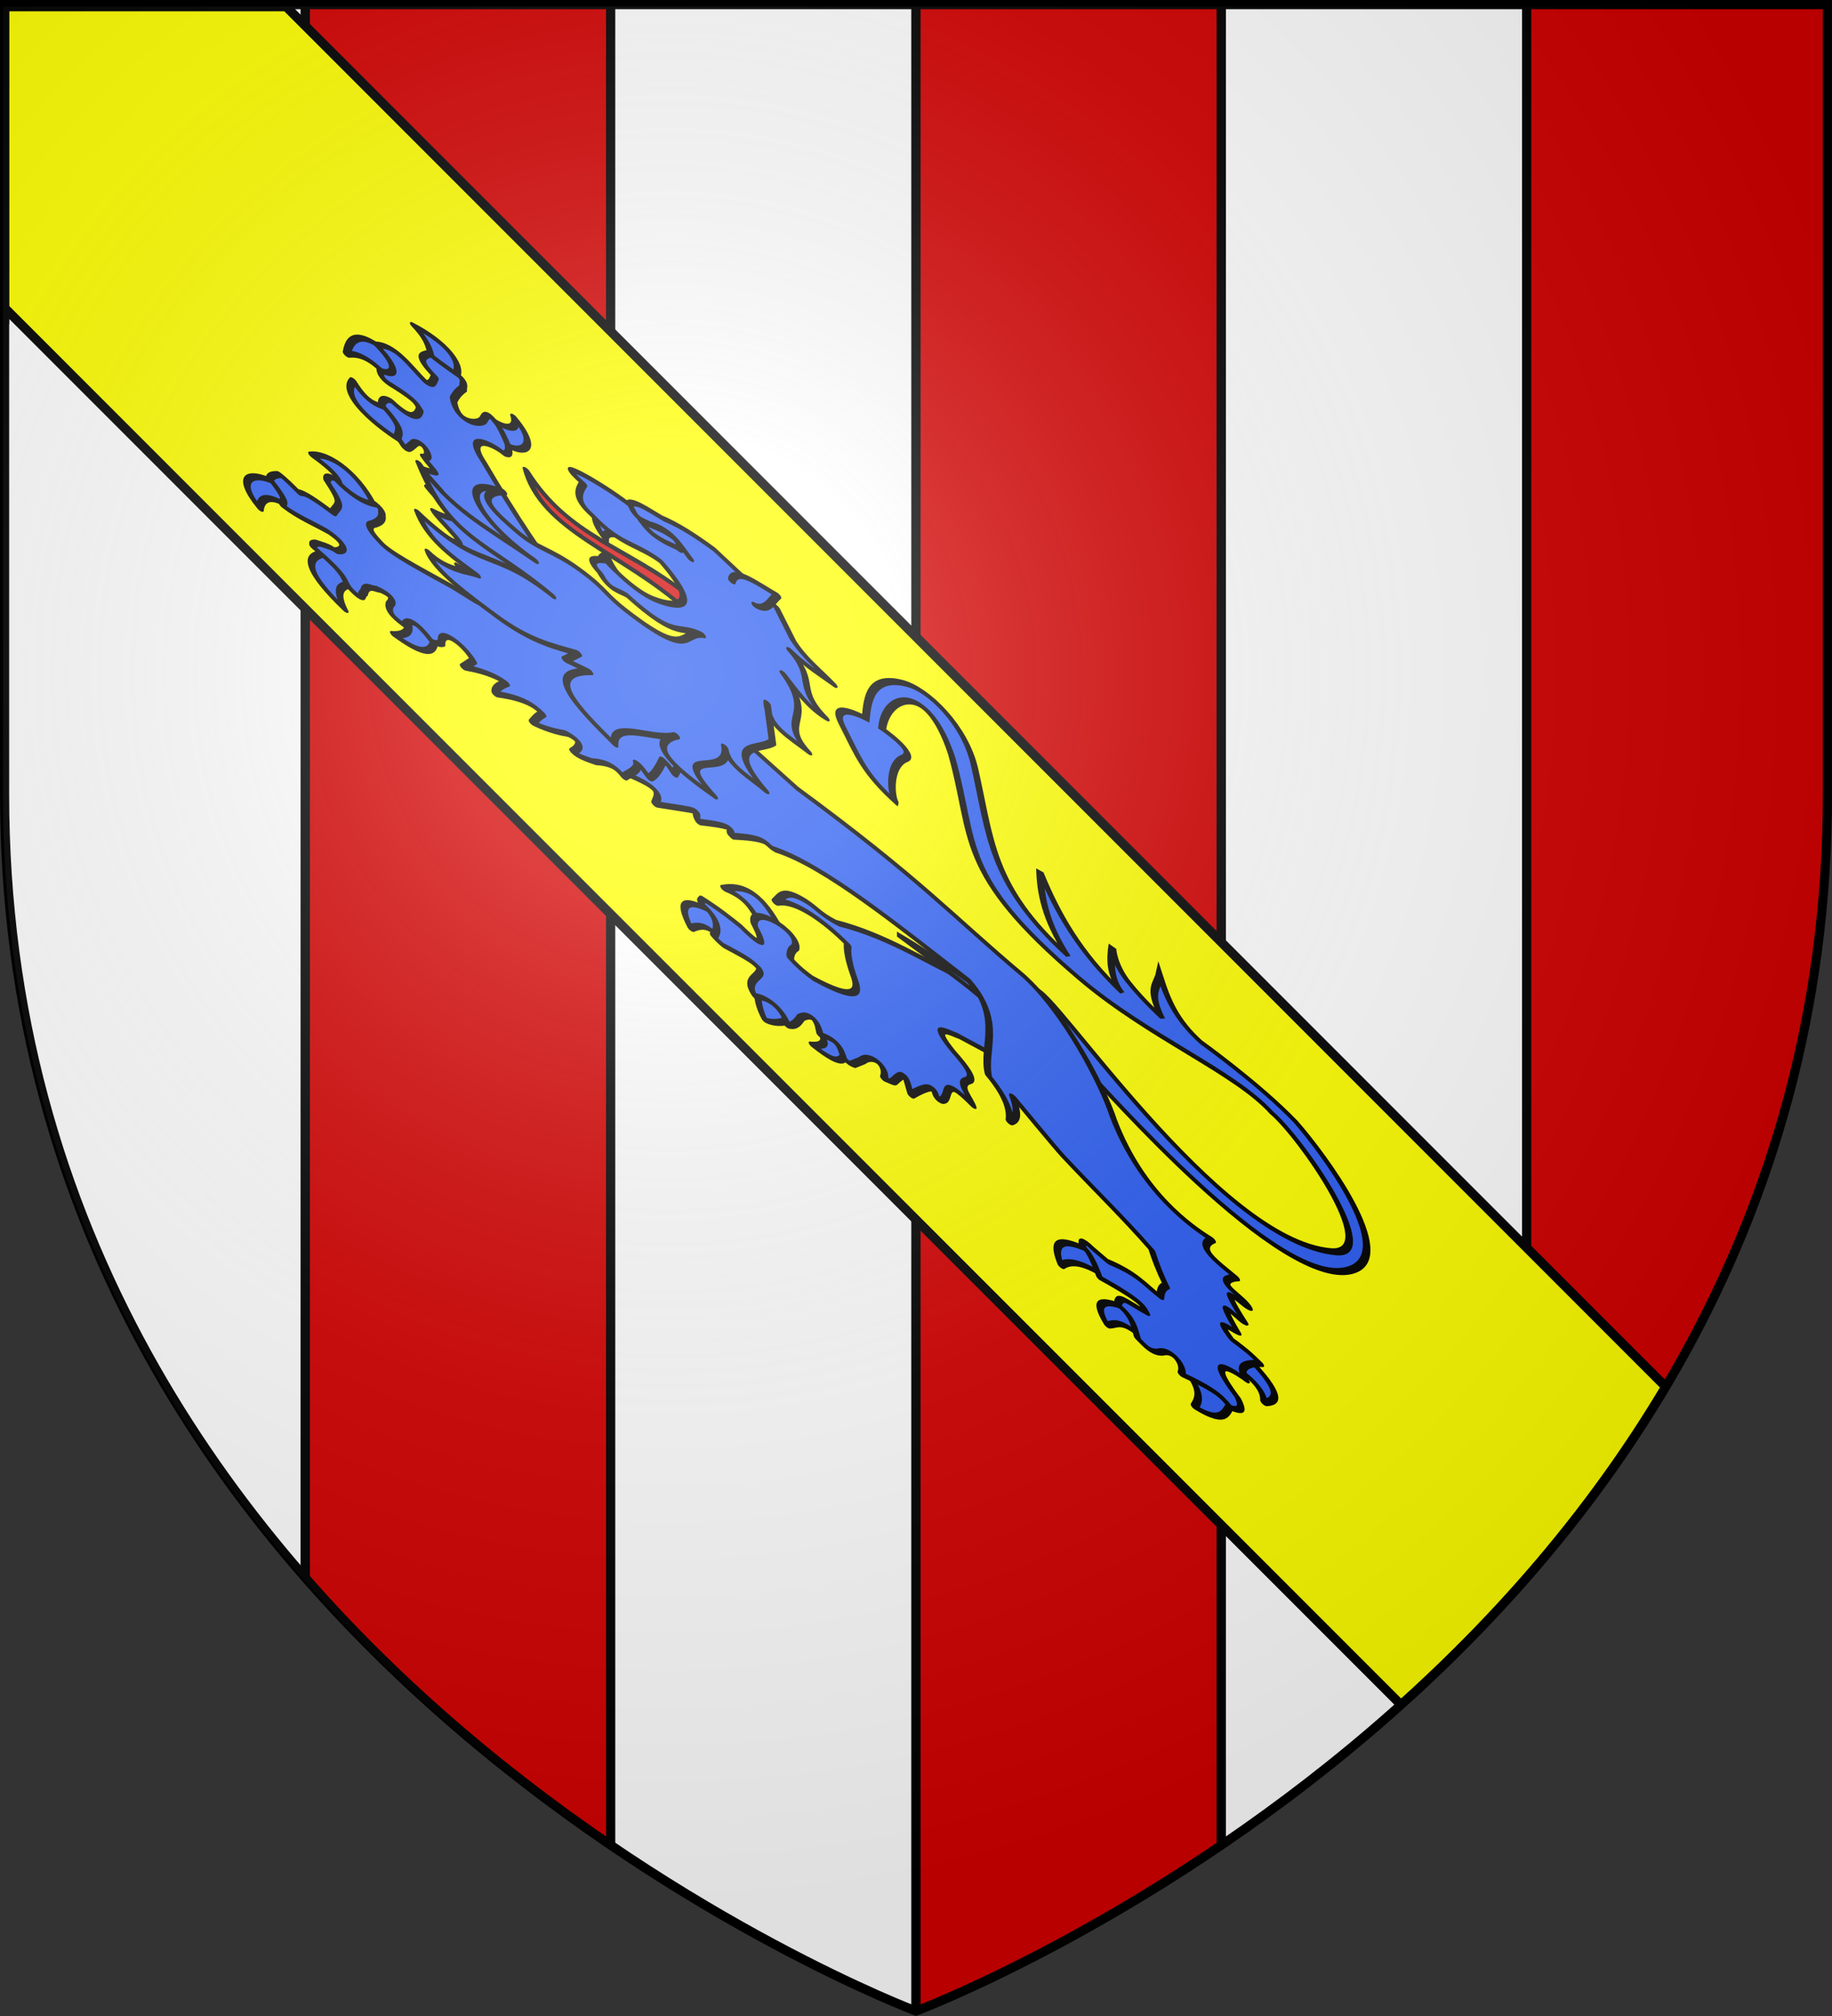 <?xml version="1.0" encoding="UTF-8"?>
<svg version="1.1" viewBox="0 0 600 660" xmlns="http://www.w3.org/2000/svg" xmlns:cc="http://creativecommons.org/ns#" xmlns:dc="http://purl.org/dc/elements/1.1/" xmlns:rdf="http://www.w3.org/1999/02/22-rdf-syntax-ns#" xmlns:xlink="http://www.w3.org/1999/xlink">
<rect x="0" y="0" width="600" height="660" fill="#333333" stroke="none"/>
<defs>
<clipPath id="b">
<path id="a" d="m1.5 1.5h597v258.5c0 286.2-298.5 398.39-298.5 398.39s-298.5-112.19-298.5-398.39z"/>
</clipPath>
<radialGradient id="c" cx="220" cy="220" r="405" gradientUnits="userSpaceOnUse">
<stop stop-color="#fff" stop-opacity=".31" offset="0"/>
<stop stop-color="#fff" stop-opacity=".25" offset=".19"/>
<stop stop-color="#6b6b6b" stop-opacity=".125" offset=".6"/>
<stop stop-opacity=".125" offset="1"/>
</radialGradient>
</defs>
<use width="600" height="660" fill="#000000" xlink:href="#a"/>
<g clip-path="url(#b)" stroke="#000" stroke-width="3">
<rect width="100" height="660" fill="#fff"/>
<rect x="100" width="100" height="660" fill="#d40000"/>
<rect x="200" width="100" height="660" fill="#fff"/>
<rect x="300" width="100" height="660" fill="#d40000"/>
<rect x="400" width="100" height="660" fill="#fff"/>
<rect x="500" width="100" height="660" fill="#d40000"/>
<g transform="matrix(-1,0,0,1,600,0)">
<path d="m598.5 100.78-457.38 457.38c-31.349-28.132-62.038-62.67-86.688-104.12l451.84-451.84h92.219v98.594z" fill="#ff0" fill-rule="evenodd" stroke="#000" stroke-width="3"/>
<rect y="3.3751e-14" width="600" height="660" fill="none" stroke="none"/>
<g transform="matrix(-.54 .499 .21 .208 454.57 80.612)" fill="#2b5df2" stroke="#000">
<path d="m467.94 188.6c-0.409-2.551 127.49 34.137 141.09-39.19 8.843-47.689-45.944-72.68-64.605-77.59-23.517-3.47-54.788 6.486-54.788 6.486-15.599 0.519-25.141-11.043-34.245-23.478 2.752 10.749 0.908 21.057 13.923 32.793 0 0-10.915 0.455-21.731-3.713-10.816-4.168-16.136-16.967-16.136-16.967 4.169 14.637 9.1 27.195 17.475 30.369-26.025-0.598-45.984-16.619-64.135-37.239 7.876 19.392 17.766 37.056 35.408 48.062-46.883 0.948-61.55-38.37-89.015-83.702-16.189-26.719-38.756-28.207-48.168-15.276-13.625 18.719-6.691 40.88-1.233 57.779 0 0-18.08 11.789-5.186 23.386 14.954 13.45 21.968 23.274 42.207 22.273-3.653 1.796-15.367-24.333-12.162-42.129 2.58-14.327-16.404-7.349-16.404-7.349-9.747-30.943-1.326-73.118 30.454-30.221 34.742 51.521 38.569 92.58 110.42 85.033 40.809-4.286 77.828-40.692 102.96-35.299 17.231-1.777 80.396 32.611 63.427 66.589-39.445 78.986-174.19-4.596-175.77 10.985l46.218 28.397z" fill-rule="evenodd" stroke-width="4.294"/>
<g transform="translate(-57.014 -105.43)" stroke-linecap="round" stroke-linejoin="round" stroke-width="4.294">
<path d="m370.35 418.67c-0.758-0.408 10.794-7.443 8.59-10.553-12.166-10.39-23.678-16.2-30.678 9.572 9.986-9.293 15.908-3.68 22.088 0.982z" color="#000000"/>
<path d="m363.97 461.87c1.628 1.905-2.466-25.398-10.799-17.18-15.35 9.456-14.822 19.668-2.7 30.433 2.354-16.001 7.956-14.467 13.498-13.253z" color="#000000"/>
<path d="m410.11 474.87c1.215-2.802-4.352-5.086-9.771-5.373-5.419-0.288-10.689 1.42-8.882 6.6 3.876 10.774 8.421 15.311 11.289 17.761 2.198-1.594 6.432-8.372 7.363-18.988z" color="#000000"/>
<path d="m439.31 460.15c0.65-7.009-20.039-0.249-15.707 2.209s7.326 5.985 1.963 16.198c17.299-3.31 13.094-11.398 13.744-18.407z" color="#000000"/>
<path d="m492.86 341.65-32.143-42.857-6.429 10.357c-18.413 15.916-38.874 22.983-59.38 51.176-8.836 6.413-11.721 2.676-18.6 6.886-8.915 5.455-7.492 13.316-7.592 23.008 4.572-16.176 20.646-21.584 36.127-19.943 1.957 6.388 5.952 13.731 12.659 22.266 4.762 6.049 10.444 16.408-12.857 31.25-2.605 0.785-7.158 2.256-13.571 0.714-2-5.01-2.148-8.908-1.786-12.5-3.053-16.933-29.002-2.667-20 12.5 11.418 9.784 7.944 12.577-3.929 11.429-6.001 1.082-12.03 2.197-20.357 6.071-0.103 2.008-0.12 3.929 0.714 5 12.975-1.524 14.379 13.751 14.286 17.143 1.743 0.4 3.407 0.878 6.071 0.357 13.231-8.99 14.573-8.509 18.066-8.224 5.236 1.901-2.33 19.984 8.006 25.724 6.519-13.556 17.544-5.644 19.122-0.407 2.651-3.863 2.493-10.134 1.949-16.735 1.913-14.658 8.579-6.534 11.429-0.357 6.71-8.802 10.286-5.589 14.766 1.071 3.193 0.455 3.534-0.033 4.877-1.429l1.786-10.357c0.575-13.898 10.386-13.917 12.52-1.622 1.707-1.846 3.928-2.894 3.955-4.807 0.259-18.751 1.395-14.362 9.77-2.182 4.048-38.307 7.272-12.429 10.898-17.817 3.976-9.567-10.244-22.815 11.786-20.357-3.538-5.327-12.311-6.073-9.286-17.143 1.135-7.074-5.427-10.116-13.929-12.143-17.708-6.305-7.334-11.964-3.214-16.429l15.367-9.98 8.918-9.663z" color="#000000"/>
<path d="m101.78 203.34c1.028 2.82-1.806 3.333-11.218 5.243-4.702-5.94-6.659-13.958-17.946-15.707 15.228-10.814 28.246-6.807 29.164 10.464z" color="#000000"/>
<path d="m137.93 220.61c0.035 6.186-11.614-7.015-12.145-10.283 7.637-1.404 13.802-9.664 7.303-18.323 19.426 6.085 13.916 26.579 4.842 28.606z" color="#000000"/>
<path d="m80.254 254.24c8.912 1.745 4.797-21.627-7.854-19.634s-17.447 11.841-11.78 32.151c3.686-11.32 10.722-14.262 19.634-12.517z" color="#000000"/>
<path d="m106.76 295.47c-0.457-12.487-15.084-24.72-15.953-16.198-4.11 4.875-7.407 12.089-19.634 3.927 0.204 26.901 29.11 16.958 35.587 12.271z" color="#000000"/>
<path d="m201.27 362.93 16.668-58.336-10.354-11.869c-21.133-8.554-44.528-22.764-69.701-41.416-15.869-9.446-4.056-21.346 3.535-22.223 2.146-2.813 0.865-5.861-1.01-9.344-5.15-5.561-8.147-8.492-10.607-9.344-3.083-0.983-6.981-4.487-5.556 6.061 1.1 7.46-6.892 23.512-15.657 6.819-0.839-5.722-0.909-11.937-0.505-16.415-1.453-2.756-1.069-7.349-5.556-7.071-7.138 2.569-12.39 3.997-16.162 4.546-1.474 6.687-3.057 12.625 9.091 14.142 0.724 4.758 2.268 10.218-1.515 11.112-9.149-0.696-20.962-7.919-26.769 7.071 16.439 2.322 14.949 13.708 9.091 17.678 1.515 4.882 4.377 6.061 8.586 3.535 12.794-6.071 13.328-3.198 16.162-1.515 2.091 8.47 0.847 14.875-11.112 14.647-2.841 1.046-4.006 5.38-2.273 10.354 13.729 3.13 13.868 7.692 15.152 14.395 6.599 2.982 6.932 8.39 7.324-8.334 1.709-8.835 11.225-0.474 7.324 5.051 7.449 4.351 11.94 0.292 3.535 10.354 2.422 3.843 25.147 1.351 7.576 11.617 7.824 3.116 26.39 2.204 9.344 14.647 3.871 4.131 31.737 2.396 8.586 13.132 36.038 5.306 22.756 9.118 16.162 13.132l23.739 6.566 14.9 1.01z" color="#000000"/>
</g>
<g transform="translate(-57.014 -105.43)" stroke-linecap="round" stroke-linejoin="round" stroke-width="4.294">
<path d="m80.5 423.58c-14.068 9.796-15.988 27.923 1.718 33.869-3.656-11.417-0.431-18.85 8.345-23.07" color="#000000"/>
<path d="m117.31 444.2c-7.071 19.962 0.527 30.677 23.561 31.66-8.945-7.875-9.519-16.588-5.399-25.77" color="#000000"/>
<path d="m178.42 432.42c5.78 17.185-2.498 23.436-14.235 26.997 5.028-9.914 3.789-17.321-0.982-23.315" color="#000000"/>
<path d="m118.54 370.57c-14.281-15.274-31.368-13.028-36.814 4.418 13.159-3.965 16.864-0.964 17.671 4.172" color="#000000"/>
<path d="m578.76 436.46c-11.202 8.898-18.864 18.779-5.38 34.535 0.877-11.712 6.702-19.467 16.834-23.775" color="#000000"/>
<path d="m606.7 457.28c-10.152 9.774-12.028 19.032 0 27.42 2.586-6.536 1.416-14.805 15.272-16.139" color="#000000"/>
<path d="m647.66 463.88c9.867 4.063 11.572 12.615 12.322 21.693 15.656-7.732 11.18-19.818 10.586-31.064" color="#000000"/>
<path d="m661.89 421.71c8.446-2.408 15.201-0.974 18.569 8.156 6.175-16.489-3.586-22.239-18.569-24.47" color="#000000"/>
<path d="m282.01 397.29c17.206-16.071 16.41-3.242 17.87 3.59 21.238-36.139 12.325-23.499 19.263-18.222 16.258-31.024 11.562-12.704 14.925-13.363 12.566-27.64 12.983-18.191 17.528-21.346 20.613-24.297 62.791-31.04 102.56-39.741 23.718 6.914 25.564 45.282 36.359 62.812 4.452 1.422 16.551 6.07 21.153 21.785 3.689-15.717-10.567-24.301-5.852-22.89 4.715 1.41 28.668 9.589 33.466 10.474 19.199 3.541 38.799 4.618 57.7 9.73 4.645 6.487 9.763 12.658 15.792 18.222-0.907 4.682 0.187 8.964 1.562 13.189-8.449 2.205-13.955-1.722-27.42 10.933l-9.024 0.868c-5.875-0.47-5.757 2.233-3.818 5.9 3.089-1.089 8.486 3.879 15.272 12.495 21.893-13.512 22.976-8.956 25.684-6.768-9.56 6.433-14.444 4.45-11.454 15.272 8.869-1.758 12.367 6.154 16.834 12.322 4.229 0.33 8.723 2.425 11.627-6.074 2.373-11.079 11.923-7.569 13.536 2.43 18.63-15.488 20.921-10.824 26.378-10.065 5.276-5.533 2.647-9.484-1.215-13.189-27.274-12.21-8.079-19.613-3.124-20.825-6.159-3.773-6.103-12.02-0.694-24.122-3.989-0.175-6.767-1.002-16.487 1.909-14.084-6.399-2.202-7.332-0.521-10.413-23.581-17.185-0.966-9.173-1.041-13.536-26.297-16.702-3.449-10.695-3.297-15.272-4.086-5.458-21.226 6.863-13.363-14.404-10.487 1.326-22.911 5.402-19.61-12.842-10.491 5.056-37.185 14.393-69.417-24.47-13.363-18.222-48.439-49.292-73.408-48.418-41.487 4.936-62.001-1.421-130.16 17.875l-107.94 3.991-25.858 2.256c0.56 47.988-11.049 72.022-26.954 83.635-0.785 0.573-11.118 5.294-11.931 5.795-15.852 9.766-29.887 19.491-36.433 17.471-7.442-1.036-9.443-4.52-7.636-9.718 0.866-4.57 1.419-9.077 0-13.189-1.23-1.97-0.916-5.098-5.553-4.512-4.433 8.873-11.771 11.357-20.825 10.065-2.256 0.99-3.683 4.274-1.735 7.983 13.498 8.258 10.702 9.684 11.801 21.172-7.633 2.101-15.248 4.212-17.007 9.024-4.196-0.394-8.497-0.944-11.801 0-1.651 3.801-2.396 7.421-1.735 10.76 14.795 5.821 10.357 8.436 12.495 12.148 8.331-1.849 15.062-8.496 22.561-12.842 11.739-4.395 10.986 4.936 8.33 9.718-2.661 0.476-5.322 4.17-7.983 7.289-1.606 3.689-1.004 5.17-0.347 6.595 21.034-1.986 18.334 3.281 24.296 5.9 10.127 2.074 5.252-4.035 6.247-6.942-2.475-9.233 1.781-9.716 3.471-13.536 3.155-2.636 8.591-6.279 8.33 3.818 1.691 8.652 6.608 7.164 11.454 5.9-1.521-10.188 3.614-11.78 13.189-7.636 1.871-0.97 3.33-2.626 3.818-5.9-5.774-12.783 8.115-15.527 15.619-9.371l-1.041 12.495c7.389-12.276 13.778-17.752 18.396-19.09-1.507 7.391-1.729 13.315 0 17.007 10.553-18.712 16.079-19.832 21.172-19.437-0.799 6.684-0.408 10.393-0.347 14.925 6.785-5.378 10.63-11.175 14.23-17.007 7.738-5.39 8.623 0.761 7.636 10.065 2.084 0.419 4.948-2.228 9.718-7.636 5.47-11.571 9.335-11.877 14.23-10.065 0.495-7.098 2.727-17.665-0.347-20.825 1.219-1.533 5.283 0.918 8.677 2.43 1.038-6.529-0.167-15.749-1.388-24.99 3.655 0.047 5.639 1.765 7.983 3.124-0.915-8.678-1.89-17.136-4.165-20.825" color="#000000"/>
</g>
<path d="m405.92 207.59c-3.295-2.606-1.555-1.657-8.463-4.024-11.143 3.429-25.263 8.654-37.263 15.511 21.428-5.299 30.298-9.773 45.726-11.487z" fill-rule="evenodd" stroke-width="4.294"/>
<g transform="matrix(1.456 -.26 .26 1.456 -57.208 80.353)" fill-rule="evenodd" stroke-linecap="round" stroke-linejoin="round" stroke-width="2.902">
<path d="m130 65.064c0.468-2.78-0.012-4.751 1.44-8.37 1.784 3.758 5.171 5.463 7.892 8.022" fill="#2b5df2"/>
<path d="m160.42 42.561c-23.462-0.176-41.958 21.739-62.677 2.503 11.405 27.863 36.797 3.248 63.636 6.609l-0.96-9.112z" fill="#d40000"/>
<path d="m123.81 39.883c0.164 3.484 2.049 6.212 5.276 8.351-1.369-4.462 2.281-6.768 4.604-9.644" fill="#2b5df2"/>
<path d="m134.07 127.06-3.138 9.82 8.593-4.479c-14.352 21.547 0.248 26.216 15.734 30.369-3.7-13.131 11.462-20.478 17.44-33.456-5.956 12.79-3.949 20.933 18.168 17.341-20.624-8.53 3.697-16.703-2.406-33.177 3.05 9.169 10.864 5.736 17.171 6.29-18.811-9.304-6.072-20.62-3.504-31.288l-6.007-20.105c2.441 12.78 10.738 9.271 17.858 9.036-13.549-5.343-0.844-22.298-16.438-33.577 5.767 3.575 11.445 8.151 17.737 5.806-13.202-4.097-6.576-17.066-18.357-22.417 6.894 1.623 11.523-0.059 16.913-0.631-5.721-2.031-11.345-1.448-17.188-6.751l-8.595-11.23-25.293-4.831c-6.614 0.7-13.036 2.059-18.765 5.783-5.021 1.709-11.215 2.559-11.689 7.598-10.101 0.245-30.449 7.81-16.011 9.145-1.154 10.285 0.878 13.515 6.375 14.316 11.906 4.213 16.077-4.242 25.506-5.11 19.275 8.924 8.942 20.685 2.105 25.102-7.431 4.801-18.688 0.004-18.688 0.004-4.682 4.949-4.756 8.186-0.222 9.711 4.888 5.688 7.329 1.585 10.532 0.531 20.149 3.148 18.875-7.5 26.997-12.097-6.764 7.523-0.658 19.611-23.154 21.194-11.618 0.822-9.756-3.217-20.807-1.996-11.051 1.221-14.936 7.734-23.396 6.88-7.562-0.763-18.026-1.753-8.219-16.789-17.586 12.841-3.819 28.631 17.294 25.229-19.007 3.254-31.566 9.581-45.645-2.454 17.34 30.008 30.684 13.178 54.867 14.816-24.226-0.147-24.278 19.594-49.699 14.099 5.71 10.646 13.947 10.085 24.856 8.775-4.475 3.145-9.001 11.136-17.169 9.42 3.522 7.671 16.632 6.475 27.943 5.426 12.869-1.194 20.423-9.22 28.3-16.304z" fill="#2b5df2"/>
<path d="m171.6 13.842c-0.69-9.795 8.357-10.296 15.29-12.815-1.283 6.2-1.212 14.374-5.529 16.147" fill="#2b5df2"/>
<path d="m133.49 18.083c2.771 4.177 5.288 1.519 7.86 0.36 6.811-6.647 10.779-1.196 15.344 1.714" fill="#2b5df2"/>
<path d="m137.51 21.059c2.756 1.932 4.437 2.695 7.096 2.022 4.318-0.956 5.763-3.345 7.732-3.066-0.065-1.718-0.312-3.371-3.045-4.134-6.557 0.964-6.409 3.188-11.783 5.177z" fill="#2b5df2"/>
</g>
</g>
</g>
</g>
<use width="600" height="660" fill="none" stroke="#000000" stroke-width="3" xlink:href="#a"/>
<use transform="translate(-.5 .61)" width="600" height="660" fill="url(#c)" xlink:href="#a"/>
</svg>
